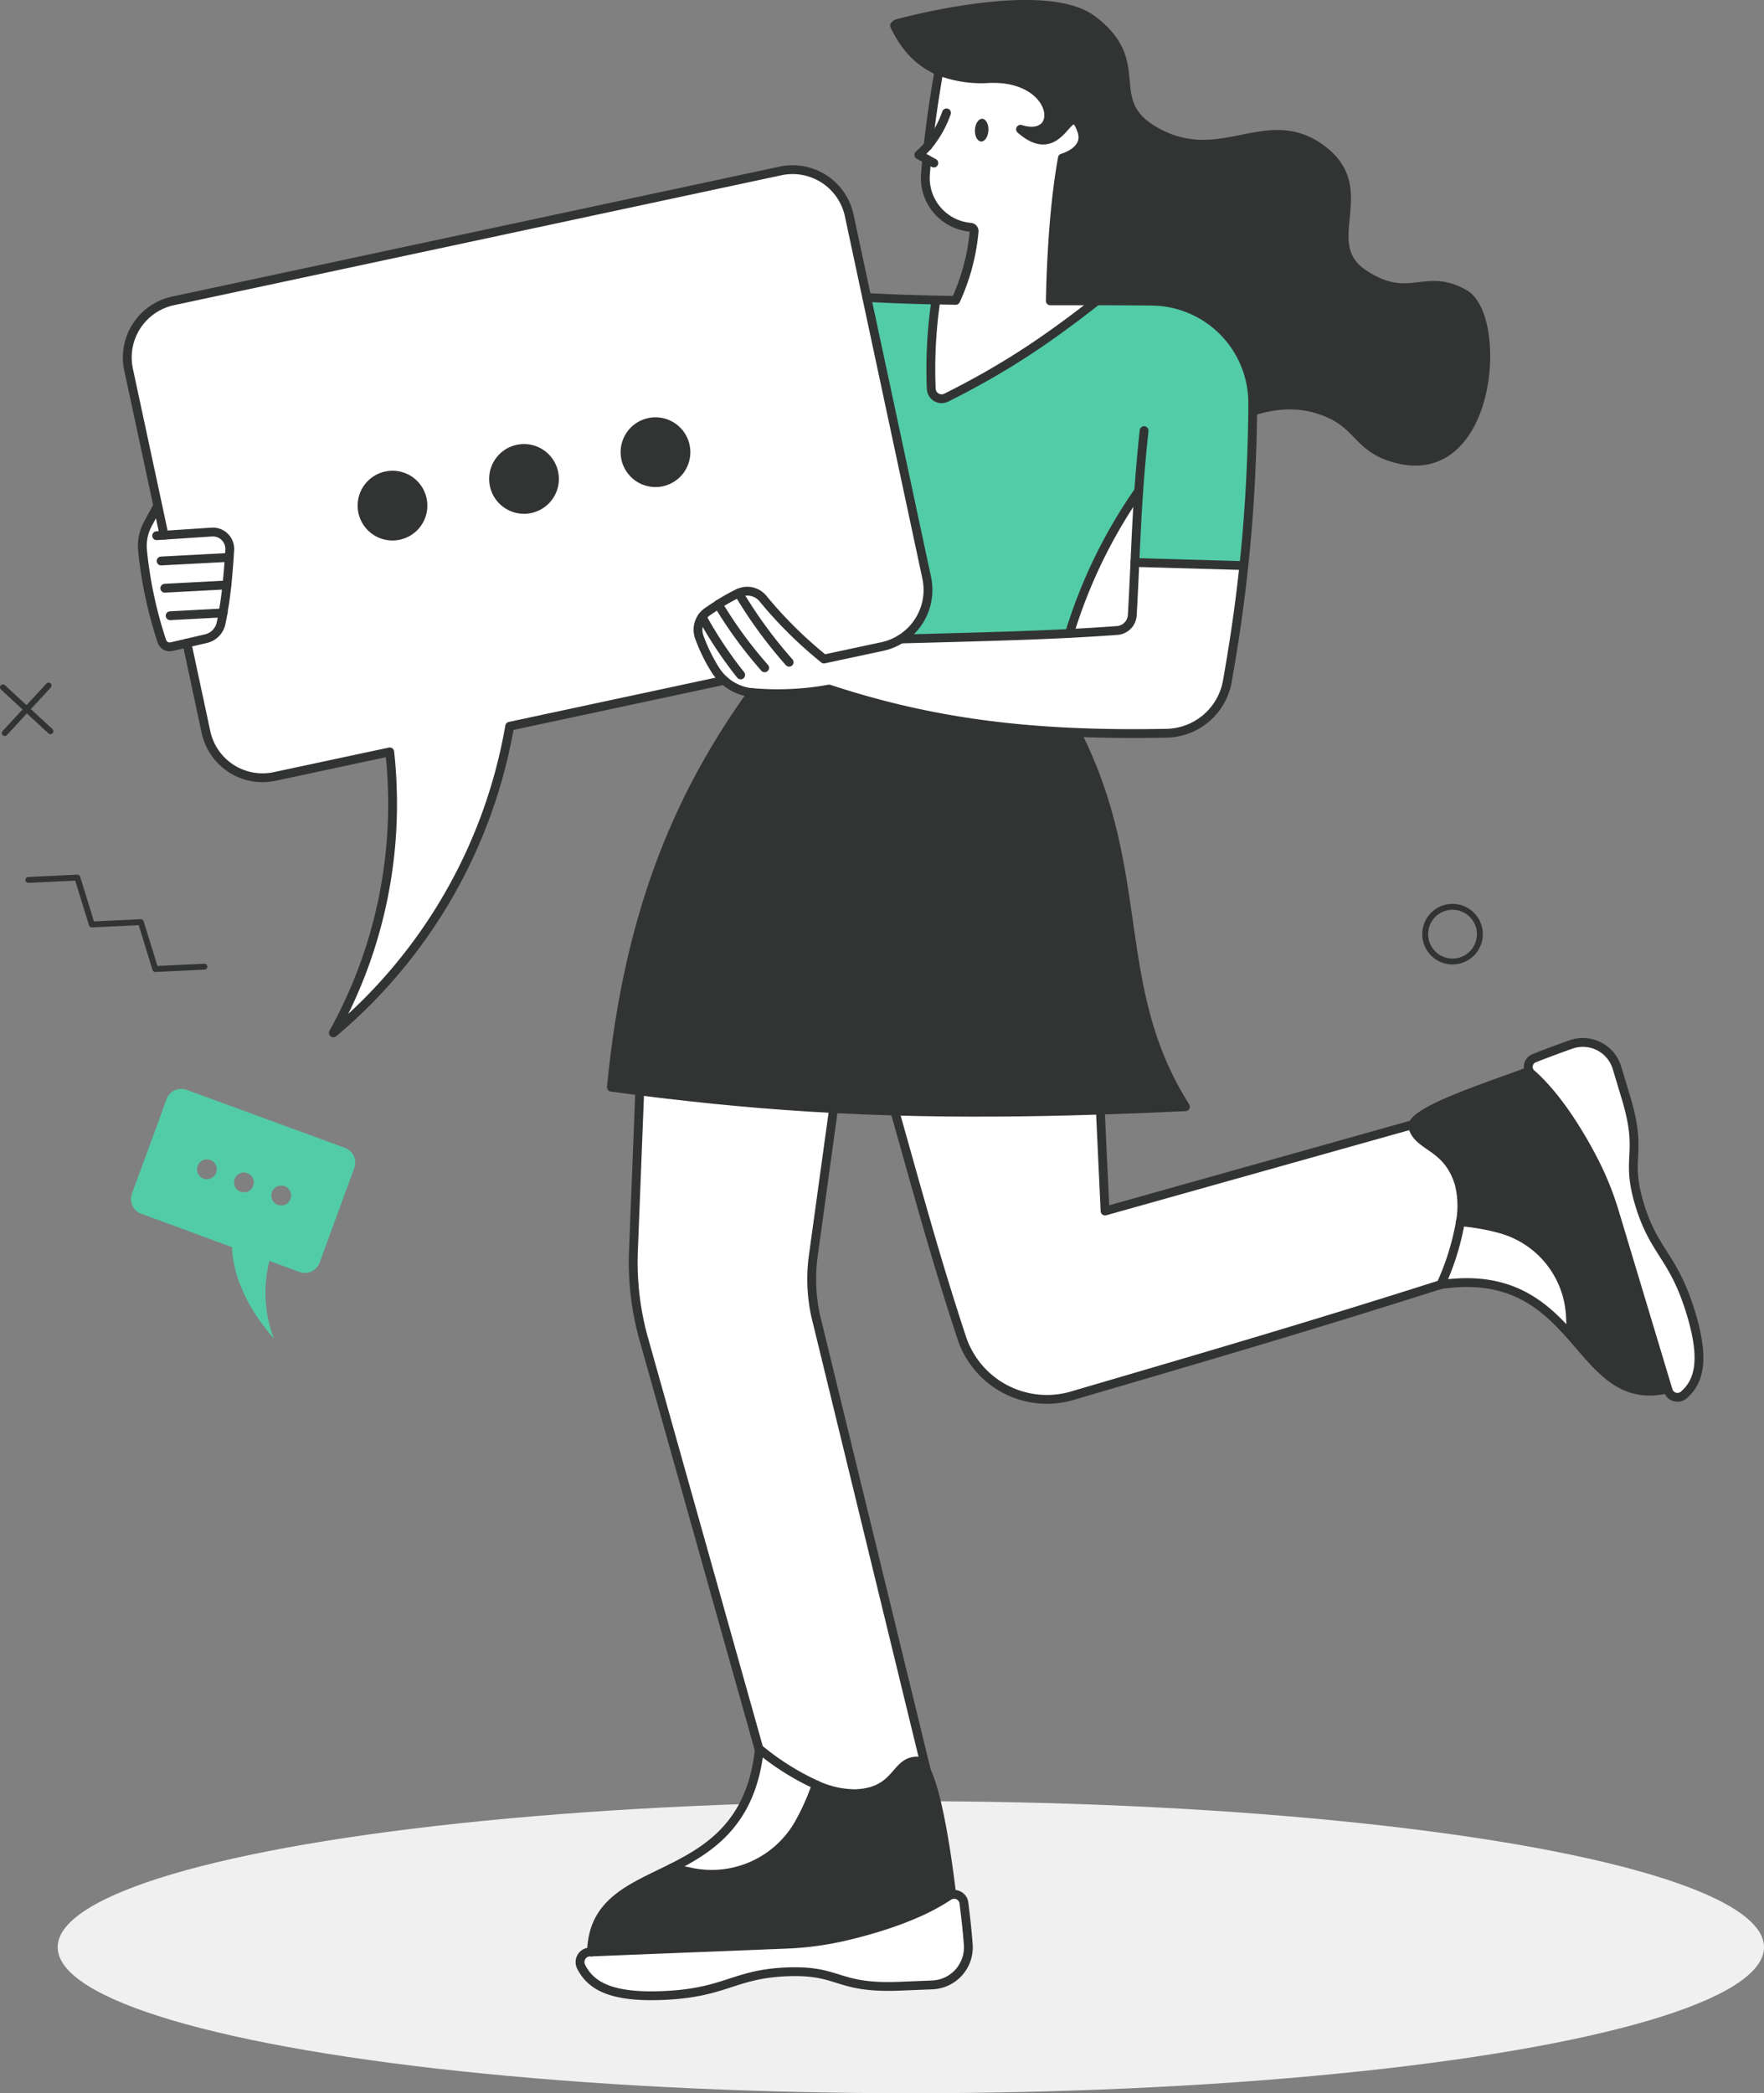 <svg xmlns="http://www.w3.org/2000/svg" viewBox="0 0 521.37 618.62"><rect x="0" y="0" width="521.37" height="618.62" fill="#808080" stroke="none"/><defs><style>.cls-1{fill:#f0f0f0;}.cls-2{fill:#fff;}.cls-3{fill:#323433;}.cls-4{fill:#52cca7;}.cls-5,.cls-6{fill:none;stroke:#323433;stroke-linecap:round;stroke-linejoin:round;}.cls-5{stroke-width:2.61px;}.cls-6{stroke-width:1.74px;}</style></defs><title>Asset 17</title><g id="Layer_2" data-name="Layer 2"><g id="graphic"><ellipse class="cls-1" cx="269.21" cy="575.47" rx="252.16" ry="43.15"/><path class="cls-2" d="M499.73,388.25c4.17,13.85,2.3,20.1-2.14,24a2.88,2.88,0,0,1-4.65-1.36l-.12-.41-15.75-52.34a88.88,88.88,0,0,0-6.6-16.07c-4-7.63-10.41-18.08-17.89-24.7a2.73,2.73,0,0,1-.63-.82,2.76,2.76,0,0,1,1.46-3.83c3.77-1.49,7.55-2.88,10.85-4.05a10.54,10.54,0,0,1,13.61,6.9l2.68,8.91c5.13,17.06-.37,17.1,4,31.5S494.58,371.14,499.73,388.25Z"/><path class="cls-3" d="M477.07,358.15l15.75,52.34h0c-13.83,3.25-20.2-6.34-28.54-15.76l.13-.11-.25-5.49a28.17,28.17,0,0,0-21-26.05,65.77,65.77,0,0,0-11.52-2,26.56,26.56,0,0,0-.35-11.29c-3.41-11.33-11.89-10.72-13.67-16.63a1.4,1.4,0,0,1,0-.88c1.55-4.79,24.84-12.08,34.29-15.76h0a2.73,2.73,0,0,0,.63.82c7.48,6.62,13.85,17.07,17.89,24.7A88.88,88.88,0,0,1,477.07,358.15Z"/><path class="cls-2" d="M464.16,389.13l.25,5.49-.13.11c-8.09-9.11-18-18.08-38.41-15.1l0,0a76,76,0,0,0,5.76-18.48,65.77,65.77,0,0,1,11.52,2A28.17,28.17,0,0,1,464.16,389.13Z"/><path class="cls-3" d="M432.84,86.85c11.7,6.68,8.32,56.66-20.59,48.52-12.17-3.43-10.09-11-23.82-14.78-6.6-1.8-13.16-.71-18.2.91h0c0-.72,0-1.44,0-2.17A30.1,30.1,0,0,0,340.41,89c-5.57-.06-11-.08-16.2-.09q-7.06,0-13.78,0c.34-16.42,1.57-31.31,3.58-42.21,0,0,7.87-2.14,5.67-8.2-3.86-10.65-5.6,10.56-18.05-.29,13.16,4.05,11.21-15.78-9.22-15a34.84,34.84,0,0,1-14.71-2.16c-5.84-2.41-10.15-6.83-13.3-13.5l.61-.52S308.4-5.06,322.9,5.88c17.67,13.31,1.56,24.52,20.15,33.79s31.87-7.35,47.71,4.54-1.4,27.57,12.18,36.68S421.13,80.16,432.84,86.85Z"/><path class="cls-2" d="M417.63,333.2c1.78,5.91,10.26,5.3,13.67,16.63a26.56,26.56,0,0,1,.35,11.29,76,76,0,0,1-5.76,18.48c-42.54,13.51-71.84,22-109,32.88a26.51,26.51,0,0,1-32.64-17.13c-7.74-23.45-13-42.87-19.79-67,18.76.54,38.55.44,60.76-.28l1.39,29.82,91-25.58A1.4,1.4,0,0,0,417.63,333.2Z"/><path class="cls-4" d="M336.57,145.08A150.44,150.44,0,0,0,316.1,187.2c-15.12.77-31.23,1.14-49.83,1.64a17.12,17.12,0,0,0,7.64-18.08L256.19,87.91c6.8.38,13.57.61,20.43.76a139.54,139.54,0,0,0-1.38,26.18,3.07,3.07,0,0,0,4.46,2.66c16.73-8.4,28.82-16.32,44.51-28.62,5.24,0,10.63,0,16.2.09a30.1,30.1,0,0,1,29.84,30.35c0,.73,0,1.45,0,2.17-.21,16.11-1.06,30.95-2.62,45.65l-32.18-.92C335.75,159.19,336.06,152.44,336.57,145.08Z"/><path class="cls-2" d="M218.32,175.29a6,6,0,0,1,7.12,1.52,124.5,124.5,0,0,0,18.11,17.95l17.2-3.68a17,17,0,0,0,5.52-2.24c18.6-.5,34.71-.87,49.83-1.64,4.78-.24,9.47-.53,14.1-.87a4.83,4.83,0,0,0,4.46-4.53c.31-5.55.55-10.63.77-15.57l32.18.92c-1.19,11.34-2.82,22.58-4.9,34.26a18.59,18.59,0,0,1-18,15.31c-9.3.18-18.11.11-26.58-.24C292,215.4,269,211.57,245.05,203.66a85,85,0,0,1-22.51,1.06l-.22,0a14.52,14.52,0,0,1-11-6.88,50.32,50.32,0,0,1-4.64-9.54,6.49,6.49,0,0,1,2.44-7.53c1.06-.73,2.12-1.43,3.22-2.12h0a63.62,63.62,0,0,1,5.92-3.3Z"/><path class="cls-2" d="M336.57,145.08c-.51,7.36-.82,14.11-1.14,21.15-.22,4.94-.46,10-.77,15.57a4.83,4.83,0,0,1-4.46,4.53c-4.63.34-9.32.63-14.1.87A150.44,150.44,0,0,1,336.57,145.08Z"/><path class="cls-2" d="M274.33,43c.73-6.69,1.66-13.13,2.9-20.44a6,6,0,0,1,.47-1.53,34.84,34.84,0,0,0,14.71,2.16c20.43-.82,22.38,19,9.22,15,12.45,10.85,14.19-10.36,18.05.29,2.2,6.06-5.67,8.2-5.67,8.2-2,10.9-3.24,25.79-3.58,42.21q6.72,0,13.78,0c-15.69,12.3-27.78,20.22-44.51,28.62a3.07,3.07,0,0,1-4.46-2.66,139.54,139.54,0,0,1,1.38-26.18l5.85.1a62.21,62.21,0,0,0,5.44-20.34,1.15,1.15,0,0,0-1.05-1.26,14.64,14.64,0,0,1-13.33-15.79c.12-1.46.25-2.9.38-4.31l-2.35-1.26A30.16,30.16,0,0,0,274.33,43Z"/><path class="cls-2" d="M286.17,574.55a11.11,11.11,0,0,1-10.62,12.06l-9.79.39c-18.74.74-17.33-4.88-33.17-4.25s-18.09,6.28-36.89,7c-15.23.6-21.11-2.95-23.93-8.5a3,3,0,0,1,2.61-4.38l.46,0,57.52-2.29a93.22,93.22,0,0,0,18.12-2.5c8.84-2.11,21.17-5.86,29.89-11.74a2.71,2.71,0,0,1,1-.43,2.91,2.91,0,0,1,3.52,2.49C285.43,566.65,285.85,570.87,286.17,574.55Z"/><path class="cls-3" d="M273.8,523.21c3.75,7.39,6.5,27.61,7.58,36.71a2.71,2.71,0,0,0-1,.43c-8.72,5.88-21.05,9.63-29.89,11.74a93.22,93.22,0,0,1-18.12,2.5l-57.52,2.29c.32-14.88,11.79-18.85,23.66-24.79l5.67,1.19a29.67,29.67,0,0,0,32.08-14.56,69.27,69.27,0,0,0,5-11.25,27.43,27.43,0,0,0,11.61,2.63c12.44-.49,11.55-9.4,18-9.65C271.94,520.41,272.9,521.44,273.8,523.21Z"/><path class="cls-2" d="M207.51,182.33a6.5,6.5,0,0,0-.83,5.95,50.32,50.32,0,0,0,4.64,9.54,14.42,14.42,0,0,0,2.71,3.25l-63.36,13.56a152.21,152.21,0,0,1-52.11,90.62,139.21,139.21,0,0,0,17.38-73.34q-.19-4.91-.72-9.7l-34,7.26a17.11,17.11,0,0,1-20.32-13.16l-5.62-26.26,5.59-1.3a5.92,5.92,0,0,0,4.45-4.6c.21-1,.4-2,.57-3h0c.5-2.83.86-5.53,1.15-8.27.35-3.27.59-6.61.83-10.35a5,5,0,0,0-5.28-5.28l-14.13.93-1.81-8.49L38,109.23A17.11,17.11,0,0,1,51.19,88.91L230.68,50.52A17.12,17.12,0,0,1,251,63.68l5.18,24.23,17.72,82.85a17.12,17.12,0,0,1-13.16,20.32l-17.2,3.68a124.5,124.5,0,0,1-18.11-17.95,6,6,0,0,0-7.12-1.52l-.06,0a63.62,63.62,0,0,0-5.92,3.3h0c-1.1.69-2.16,1.39-3.22,2.12A6.54,6.54,0,0,0,207.51,182.33Zm-13.41-39.7a9,9,0,1,0-9.34-8.63A9,9,0,0,0,194.1,142.63Zm-38.86,7.9a9,9,0,1,0-9.35-8.63A9,9,0,0,0,155.24,150.53Zm-38.87,7.89a9,9,0,1,0-9.34-8.63A9,9,0,0,0,116.37,158.42Z"/><path class="cls-2" d="M241.11,389,273.8,523.21c-.9-1.77-1.86-2.8-2.87-2.76-6.49.25-5.6,9.16-18,9.65a27.43,27.43,0,0,1-11.61-2.63,75.65,75.65,0,0,1-16.83-10.6c0,.14,0,.29,0,.43l-34-121A84,84,0,0,1,187.21,370l1.87-47.61c19.54,2.48,38.09,4.21,57.29,5.22l-6,43.51A50.6,50.6,0,0,0,241.11,389Z"/><path class="cls-2" d="M224.4,517.3c0-.14,0-.29,0-.43a75.65,75.65,0,0,0,16.83,10.6,69.27,69.27,0,0,1-5,11.25,29.67,29.67,0,0,1-32.08,14.56l-5.67-1.19C210,546.31,222,538.66,224.4,517.3Z"/><path class="cls-3" d="M222.54,204.72a85,85,0,0,0,22.51-1.06c24,7.91,46.9,11.74,73.11,12.82,21.21,41.84,9.76,75.24,32.22,110.59-8.75.42-17.12.76-25.16,1-22.21.72-42,.82-60.76.28q-9.18-.25-18.09-.73c-19.2-1-37.75-2.74-57.29-5.22q-4.16-.53-8.38-1.11c5.21-54.2,21.55-88.56,41.62-116.59h0Z"/><path class="cls-3" d="M202.73,133.29a9,9,0,1,1-9.34-8.63A9,9,0,0,1,202.73,133.29Z"/><path class="cls-3" d="M163.87,141.19a9,9,0,1,1-9.35-8.63A9,9,0,0,1,163.87,141.19Z"/><path class="cls-3" d="M125,149.08a9,9,0,1,1-9.34-8.63A9,9,0,0,1,125,149.08Z"/><path class="cls-2" d="M67.9,162.52c-.24,3.74-.48,7.08-.83,10.35-.29,2.74-.65,5.44-1.15,8.27h0c-.17,1-.36,2-.57,3a5.92,5.92,0,0,1-4.45,4.6l-5.59,1.3-4.6,1.07a2.43,2.43,0,0,1-2.84-1.53,124.36,124.36,0,0,1-5.75-27,13.71,13.71,0,0,1,1.6-7.77l2.75-5.09.21,0,1.81,8.49,14.13-.93A5,5,0,0,1,67.9,162.52Z"/><path class="cls-5" d="M222.32,204.71c-20.07,28-36.41,62.39-41.62,116.59q4.23.58,8.38,1.11c19.54,2.48,38.09,4.21,57.29,5.22q8.92.47,18.09.73c18.76.54,38.55.44,60.76-.28,8-.25,16.41-.59,25.16-1-22.46-35.35-11-68.75-32.22-110.59"/><path class="cls-5" d="M316.1,187.2a150.44,150.44,0,0,1,20.47-42.12"/><path class="cls-5" d="M214,201.07l-63.36,13.56a152.21,152.21,0,0,1-52.11,90.62,139.21,139.21,0,0,0,17.38-73.34q-.19-4.91-.72-9.7l-34,7.26a17.11,17.11,0,0,1-20.32-13.16l-5.62-26.26"/><path class="cls-5" d="M212.34,178.63c-1.1.69-2.16,1.39-3.22,2.12a6.49,6.49,0,0,0-2.44,7.53,50.32,50.32,0,0,0,4.64,9.54,14.52,14.52,0,0,0,11,6.88l.22,0a85,85,0,0,0,22.51-1.06c24,7.91,46.9,11.74,73.11,12.82,8.47.35,17.28.42,26.58.24a18.59,18.59,0,0,0,18-15.31c2.08-11.68,3.71-22.92,4.9-34.26,1.56-14.7,2.41-29.54,2.62-45.65,0-.72,0-1.44,0-2.17A30.1,30.1,0,0,0,340.41,89c-5.57-.06-11-.08-16.2-.09q-7.06,0-13.78,0c.34-16.42,1.57-31.31,3.58-42.21,0,0,7.87-2.14,5.67-8.2-3.86-10.65-5.6,10.56-18.05-.29,13.16,4.05,11.21-15.78-9.22-15a34.84,34.84,0,0,1-14.71-2.16c-5.84-2.41-10.15-6.83-13.3-13.5l.61-.52S308.4-5.06,322.9,5.88c17.67,13.31,1.56,24.52,20.15,33.79s31.87-7.35,47.71,4.54-1.4,27.57,12.18,36.68,18.19-.73,29.9,6,8.32,56.66-20.59,48.52c-12.17-3.43-10.09-11-23.82-14.78-6.6-1.8-13.16-.71-18.2.91"/><path class="cls-5" d="M48.49,158.17l-1.81-8.49L38,109.23A17.11,17.11,0,0,1,51.19,88.91L230.68,50.52A17.12,17.12,0,0,1,251,63.68l5.18,24.23,17.72,82.85a17.12,17.12,0,0,1-13.16,20.32l-17.2,3.68a124.5,124.5,0,0,1-18.11-17.95,6,6,0,0,0-7.12-1.52l-.06,0a63.62,63.62,0,0,0-5.92,3.3"/><path class="cls-5" d="M233.24,195.71a133.19,133.19,0,0,1-14.92-20.42"/><path class="cls-5" d="M226,197.36a127.22,127.22,0,0,1-13.7-18.73h0"/><path class="cls-5" d="M218.91,199.46a121.06,121.06,0,0,1-11.4-17.13h0"/><path class="cls-5" d="M277.7,21.07a6,6,0,0,0-.47,1.53c-1.24,7.31-2.17,13.75-2.9,20.44h0"/><path class="cls-5" d="M273.91,47.07c-.13,1.41-.26,2.85-.38,4.31a14.64,14.64,0,0,0,13.33,15.79,1.15,1.15,0,0,1,1.05,1.26,62.21,62.21,0,0,1-5.44,20.34l-5.85-.1c-6.86-.15-13.63-.38-20.43-.76"/><path class="cls-5" d="M125,149.08a9,9,0,1,0-8.63,9.34A9,9,0,0,0,125,149.08Z"/><path class="cls-5" d="M163.87,141.19a9,9,0,1,0-8.63,9.34A9,9,0,0,0,163.87,141.19Z"/><path class="cls-5" d="M202.73,133.29a9,9,0,1,0-8.63,9.34A9,9,0,0,0,202.73,133.29Z"/><path class="cls-5" d="M338.15,127.27c-.7,6.53-1.2,12.34-1.58,17.81h0c-.51,7.36-.82,14.11-1.14,21.15-.22,4.94-.46,10-.77,15.57a4.83,4.83,0,0,1-4.46,4.53c-4.63.34-9.32.63-14.1.87-15.12.77-31.23,1.14-49.83,1.64"/><path class="cls-5" d="M276.62,88.67a139.54,139.54,0,0,0-1.38,26.18,3.07,3.07,0,0,0,4.46,2.66c16.73-8.4,28.82-16.32,44.51-28.62"/><path class="cls-5" d="M279.75,33.36A31.82,31.82,0,0,1,274.33,43a30.16,30.16,0,0,1-2.77,2.77l2.35,1.26L276,48.18"/><path class="cls-5" d="M65.92,181.14c.5-2.83.86-5.53,1.15-8.27.35-3.27.59-6.61.83-10.35a5,5,0,0,0-5.28-5.28l-14.13.93-2.19.15"/><path class="cls-5" d="M46.47,149.72l-2.75,5.09a13.71,13.71,0,0,0-1.6,7.77,124.36,124.36,0,0,0,5.75,27,2.43,2.43,0,0,0,2.84,1.53l4.6-1.07,5.59-1.3a5.92,5.92,0,0,0,4.45-4.6c.21-1,.4-2,.57-3"/><line class="cls-5" x1="47.62" y1="165.79" x2="67.75" y2="164.73"/><line class="cls-5" x1="48.71" y1="173.84" x2="67.07" y2="172.87"/><polyline class="cls-5" points="50.29 181.97 65.92 181.14 65.92 181.14"/><path class="cls-5" d="M189.08,322.41,187.21,370a84,84,0,0,0,3.22,26.28l34,121h0"/><path class="cls-5" d="M273.88,523.55l-.08-.34L241.11,389a50.6,50.6,0,0,1-.74-17.82l6-43.51"/><path class="cls-5" d="M174.84,576.88c.32-14.88,11.79-18.85,23.66-24.79C210,546.31,222,538.66,224.4,517.3c0-.14,0-.29,0-.43a75.65,75.65,0,0,0,16.83,10.6,27.43,27.43,0,0,0,11.61,2.63c12.44-.49,11.55-9.4,18-9.65,1,0,2,1,2.87,2.76,3.75,7.39,6.5,27.61,7.58,36.71"/><path class="cls-5" d="M281.38,559.92a2.91,2.91,0,0,1,3.52,2.49c.53,4.24,1,8.46,1.27,12.14a11.11,11.11,0,0,1-10.62,12.06l-9.79.39c-18.74.74-17.33-4.88-33.17-4.25s-18.09,6.28-36.89,7c-15.23.6-21.11-2.95-23.93-8.5a3,3,0,0,1,2.61-4.38l.46,0,57.52-2.29a93.22,93.22,0,0,0,18.12-2.5c8.84-2.11,21.17-5.86,29.89-11.74A2.71,2.71,0,0,1,281.38,559.92Z"/><path class="cls-5" d="M198.5,552.09l5.67,1.19a29.67,29.67,0,0,0,32.08-14.56,69.27,69.27,0,0,0,5-11.25"/><path class="cls-5" d="M492.82,410.49c-13.83,3.25-20.2-6.34-28.54-15.76-8.09-9.11-18-18.08-38.41-15.1l0,0a76,76,0,0,0,5.76-18.48,26.56,26.56,0,0,0-.35-11.29c-3.41-11.33-11.89-10.72-13.67-16.63a1.4,1.4,0,0,1,0-.88c1.55-4.79,24.84-12.08,34.29-15.76"/><path class="cls-5" d="M452,316.56a2.76,2.76,0,0,1,1.46-3.83c3.77-1.49,7.55-2.88,10.85-4.05a10.54,10.54,0,0,1,13.61,6.9l2.68,8.91c5.13,17.06-.37,17.1,4,31.5s10.07,15.15,15.22,32.26c4.17,13.85,2.3,20.1-2.14,24a2.88,2.88,0,0,1-4.65-1.36l-.12-.41-15.75-52.34a88.88,88.88,0,0,0-6.6-16.07c-4-7.63-10.41-18.08-17.89-24.7A2.73,2.73,0,0,1,452,316.56Z"/><path class="cls-5" d="M464.41,394.62l-.25-5.49a28.17,28.17,0,0,0-21-26.05,65.77,65.77,0,0,0-11.52-2h0"/><path class="cls-5" d="M264.46,328.36c6.83,24.12,12.05,43.54,19.79,67a26.51,26.51,0,0,0,32.64,17.13c37.16-10.91,66.46-19.37,109-32.88"/><polyline class="cls-5" points="325.22 328.08 326.61 357.9 417.65 332.32"/><polyline class="cls-5" points="335.43 166.23 367.62 167.15 367.62 167.15"/><path class="cls-3" d="M290.32,35.11c1.11.06,1.92,1.61,1.82,3.46s-1.07,3.31-2.17,3.25-1.92-1.61-1.82-3.46S289.22,35.05,290.32,35.11Z"/><polyline class="cls-6" points="8.38 260.05 22.86 259.36 27.14 273.21 41.63 272.53 45.91 286.38 60.4 285.69"/><line class="cls-6" x1="0.87" y1="203.14" x2="14.91" y2="216.1"/><line class="cls-6" x1="1.41" y1="216.64" x2="14.37" y2="202.6"/><path class="cls-6" d="M437.39,276a8.08,8.08,0,1,1-8.16-8A8.08,8.08,0,0,1,437.39,276Z"/><path class="cls-4" d="M46.93,331.18,39,352.76a4.65,4.65,0,0,0,1.37,5.15,4.71,4.71,0,0,0,1.4.81l3.13,1.15h0l9,3.3h0l14.68,5.41c.29,9.91,6,19.83,12.37,27a37.85,37.85,0,0,1-1.88-20.36c.16-.87.35-1.73.56-2.58l8.85,3.25a4.65,4.65,0,0,0,6-2.77l.93-2.55h0l7-19.11h0l2.29-6.23a4.65,4.65,0,0,0-2.77-6L55.2,322.1a4.65,4.65,0,0,0-6,2.77Zm36.7,19.26a2.93,2.93,0,1,1-3.4,2.36A2.92,2.92,0,0,1,83.63,350.44Zm-23-2a2.92,2.92,0,1,1,3.4-2.36A2.92,2.92,0,0,1,60.58,348.42Zm12-1.86a2.92,2.92,0,1,1-3.4,2.35A2.91,2.91,0,0,1,72.63,346.56Z"/></g></g></svg>